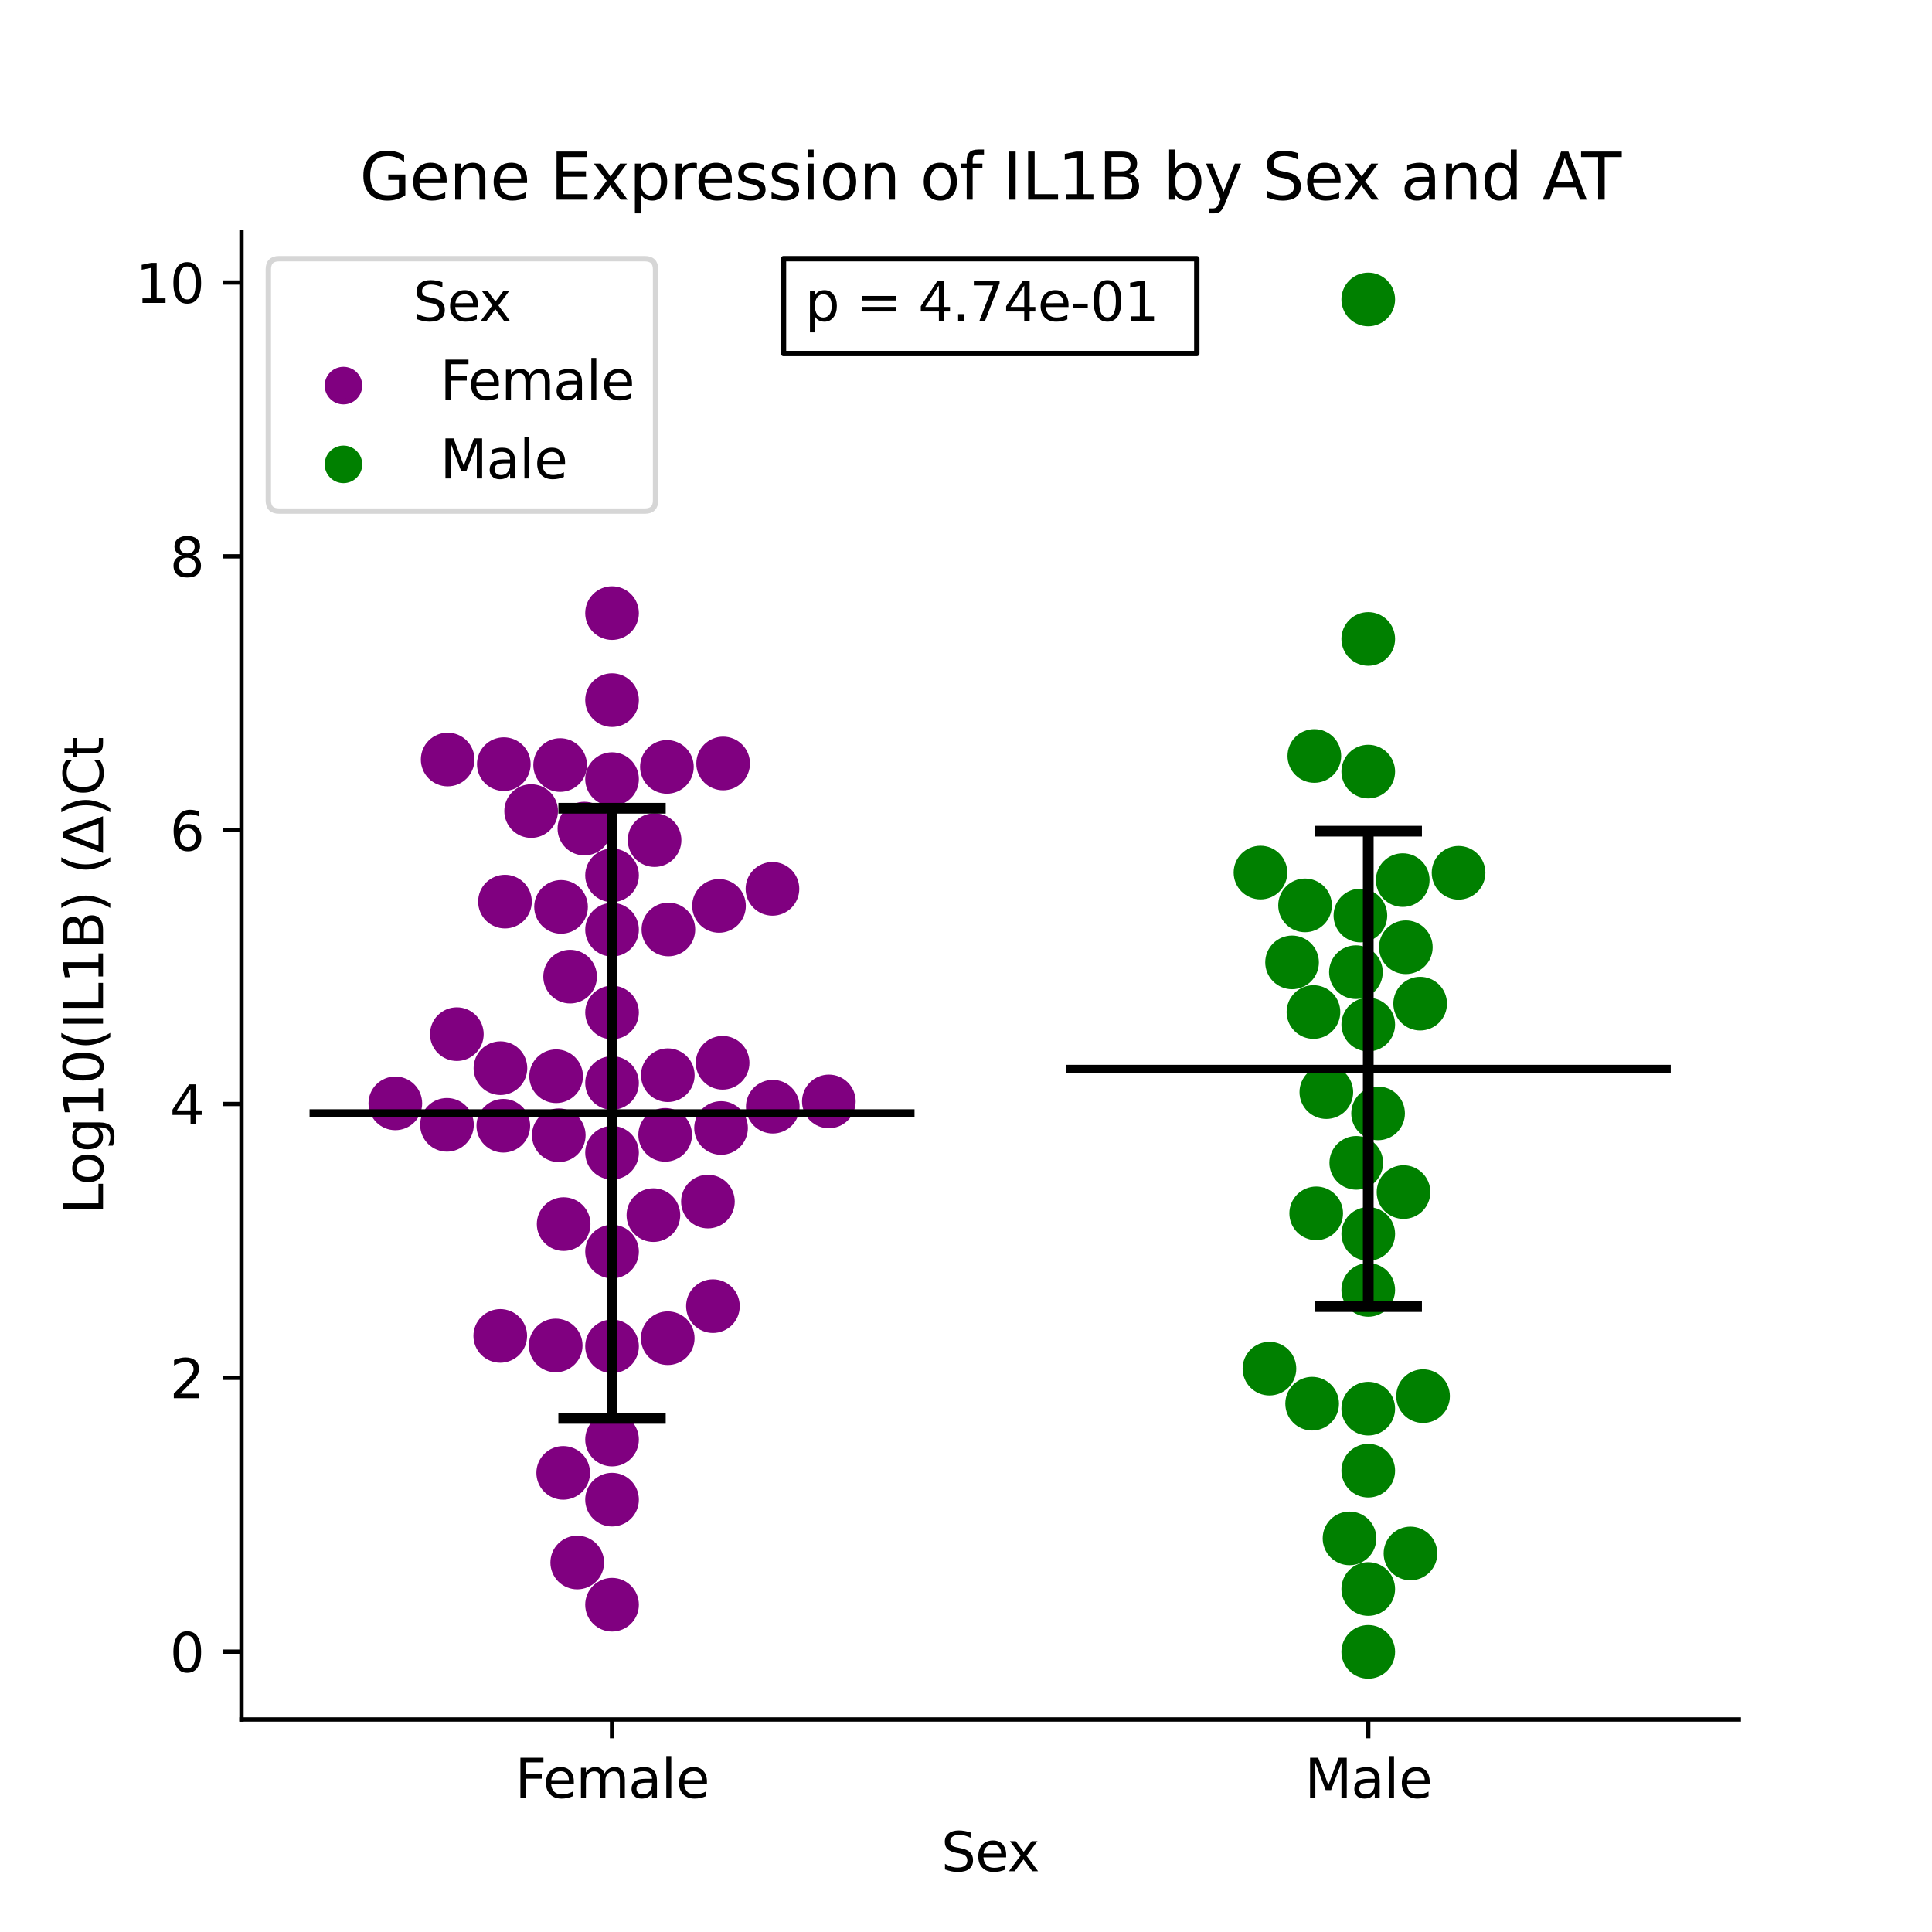 <?xml version="1.0" encoding="utf-8" standalone="no"?>
<!DOCTYPE svg PUBLIC "-//W3C//DTD SVG 1.1//EN"
  "http://www.w3.org/Graphics/SVG/1.1/DTD/svg11.dtd">
<svg xmlns:xlink="http://www.w3.org/1999/xlink" width="360pt" height="360pt" viewBox="0 0 360 360" xmlns="http://www.w3.org/2000/svg" version="1.1">
 <defs>
  <style type="text/css">*{stroke-linejoin: round; stroke-linecap: butt}</style>
 </defs>
 <g id="figure_1">
  <g id="patch_1">
   <path d="M 0 360 
L 360 360 
L 360 0 
L 0 0 
z
" style="fill: #ffffff"/>
  </g>
  <g id="axes_1">
   <g id="patch_2">
    <path d="M 45 320.4 
L 324 320.4 
L 324 43.2 
L 45 43.2 
z
" style="fill: #ffffff"/>
   </g>
   <g id="PathCollection_1">
    <defs>
     <path id="C0_0_907bce5248" d="M 0 5 
C 1.326 5 2.598 4.473 3.536 3.536 
C 4.473 2.598 5 1.326 5 -0 
C 5 -1.326 4.473 -2.598 3.536 -3.536 
C 2.598 -4.473 1.326 -5 0 -5 
C -1.326 -5 -2.598 -4.473 -3.536 -3.536 
C -4.473 -2.598 -5 -1.326 -5 0 
C -5 1.326 -4.473 2.598 -3.536 3.536 
C -2.598 4.473 -1.326 5 0 5 
z
"/>
    </defs>
    <g clip-path="url(#pa3129e4064)">
     <use xlink:href="#C0_0_907bce5248" x="124.435" y="200.347" style="fill: #800080"/>
    </g>
    <g clip-path="url(#pa3129e4064)">
     <use xlink:href="#C0_0_907bce5248" x="114.045" y="299.015" style="fill: #800080"/>
    </g>
    <g clip-path="url(#pa3129e4064)">
     <use xlink:href="#C0_0_907bce5248" x="103.547" y="250.71" style="fill: #800080"/>
    </g>
    <g clip-path="url(#pa3129e4064)">
     <use xlink:href="#C0_0_907bce5248" x="94.094" y="168.006" style="fill: #800080"/>
    </g>
    <g clip-path="url(#pa3129e4064)">
     <use xlink:href="#C0_0_907bce5248" x="114.045" y="268.242" style="fill: #800080"/>
    </g>
    <g clip-path="url(#pa3129e4064)">
     <use xlink:href="#C0_0_907bce5248" x="121.967" y="156.545" style="fill: #800080"/>
    </g>
    <g clip-path="url(#pa3129e4064)">
     <use xlink:href="#C0_0_907bce5248" x="98.971" y="151.13" style="fill: #800080"/>
    </g>
    <g clip-path="url(#pa3129e4064)">
     <use xlink:href="#C0_0_907bce5248" x="143.995" y="206.215" style="fill: #800080"/>
    </g>
    <g clip-path="url(#pa3129e4064)">
     <use xlink:href="#C0_0_907bce5248" x="114.045" y="201.796" style="fill: #800080"/>
    </g>
    <g clip-path="url(#pa3129e4064)">
     <use xlink:href="#C0_0_907bce5248" x="108.895" y="154.395" style="fill: #800080"/>
    </g>
    <g clip-path="url(#pa3129e4064)">
     <use xlink:href="#C0_0_907bce5248" x="114.045" y="145.178" style="fill: #800080"/>
    </g>
    <g clip-path="url(#pa3129e4064)">
     <use xlink:href="#C0_0_907bce5248" x="73.664" y="205.592" style="fill: #800080"/>
    </g>
    <g clip-path="url(#pa3129e4064)">
     <use xlink:href="#C0_0_907bce5248" x="93.248" y="199.037" style="fill: #800080"/>
    </g>
    <g clip-path="url(#pa3129e4064)">
     <use xlink:href="#C0_0_907bce5248" x="114.045" y="188.661" style="fill: #800080"/>
    </g>
    <g clip-path="url(#pa3129e4064)">
     <use xlink:href="#C0_0_907bce5248" x="154.445" y="205.235" style="fill: #800080"/>
    </g>
    <g clip-path="url(#pa3129e4064)">
     <use xlink:href="#C0_0_907bce5248" x="83.286" y="209.594" style="fill: #800080"/>
    </g>
    <g clip-path="url(#pa3129e4064)">
     <use xlink:href="#C0_0_907bce5248" x="93.785" y="209.768" style="fill: #800080"/>
    </g>
    <g clip-path="url(#pa3129e4064)">
     <use xlink:href="#C0_0_907bce5248" x="105.027" y="228.094" style="fill: #800080"/>
    </g>
    <g clip-path="url(#pa3129e4064)">
     <use xlink:href="#C0_0_907bce5248" x="93.215" y="248.927" style="fill: #800080"/>
    </g>
    <g clip-path="url(#pa3129e4064)">
     <use xlink:href="#C0_0_907bce5248" x="104.543" y="168.985" style="fill: #800080"/>
    </g>
    <g clip-path="url(#pa3129e4064)">
     <use xlink:href="#C0_0_907bce5248" x="104.118" y="211.542" style="fill: #800080"/>
    </g>
    <g clip-path="url(#pa3129e4064)">
     <use xlink:href="#C0_0_907bce5248" x="132.845" y="243.382" style="fill: #800080"/>
    </g>
    <g clip-path="url(#pa3129e4064)">
     <use xlink:href="#C0_0_907bce5248" x="143.935" y="165.627" style="fill: #800080"/>
    </g>
    <g clip-path="url(#pa3129e4064)">
     <use xlink:href="#C0_0_907bce5248" x="104.945" y="274.449" style="fill: #800080"/>
    </g>
    <g clip-path="url(#pa3129e4064)">
     <use xlink:href="#C0_0_907bce5248" x="114.045" y="173.24" style="fill: #800080"/>
    </g>
    <g clip-path="url(#pa3129e4064)">
     <use xlink:href="#C0_0_907bce5248" x="134.65" y="198.035" style="fill: #800080"/>
    </g>
    <g clip-path="url(#pa3129e4064)">
     <use xlink:href="#C0_0_907bce5248" x="103.628" y="200.541" style="fill: #800080"/>
    </g>
    <g clip-path="url(#pa3129e4064)">
     <use xlink:href="#C0_0_907bce5248" x="124.424" y="249.356" style="fill: #800080"/>
    </g>
    <g clip-path="url(#pa3129e4064)">
     <use xlink:href="#C0_0_907bce5248" x="107.56" y="291.151" style="fill: #800080"/>
    </g>
    <g clip-path="url(#pa3129e4064)">
     <use xlink:href="#C0_0_907bce5248" x="83.417" y="141.526" style="fill: #800080"/>
    </g>
    <g clip-path="url(#pa3129e4064)">
     <use xlink:href="#C0_0_907bce5248" x="114.045" y="279.438" style="fill: #800080"/>
    </g>
    <g clip-path="url(#pa3129e4064)">
     <use xlink:href="#C0_0_907bce5248" x="114.045" y="214.799" style="fill: #800080"/>
    </g>
    <g clip-path="url(#pa3129e4064)">
     <use xlink:href="#C0_0_907bce5248" x="114.045" y="233.215" style="fill: #800080"/>
    </g>
    <g clip-path="url(#pa3129e4064)">
     <use xlink:href="#C0_0_907bce5248" x="85.127" y="192.698" style="fill: #800080"/>
    </g>
    <g clip-path="url(#pa3129e4064)">
     <use xlink:href="#C0_0_907bce5248" x="124.269" y="142.9" style="fill: #800080"/>
    </g>
    <g clip-path="url(#pa3129e4064)">
     <use xlink:href="#C0_0_907bce5248" x="106.233" y="181.98" style="fill: #800080"/>
    </g>
    <g clip-path="url(#pa3129e4064)">
     <use xlink:href="#C0_0_907bce5248" x="104.376" y="142.557" style="fill: #800080"/>
    </g>
    <g clip-path="url(#pa3129e4064)">
     <use xlink:href="#C0_0_907bce5248" x="134.358" y="210.185" style="fill: #800080"/>
    </g>
    <g clip-path="url(#pa3129e4064)">
     <use xlink:href="#C0_0_907bce5248" x="134.748" y="142.264" style="fill: #800080"/>
    </g>
    <g clip-path="url(#pa3129e4064)">
     <use xlink:href="#C0_0_907bce5248" x="133.977" y="168.8" style="fill: #800080"/>
    </g>
    <g clip-path="url(#pa3129e4064)">
     <use xlink:href="#C0_0_907bce5248" x="114.045" y="163.109" style="fill: #800080"/>
    </g>
    <g clip-path="url(#pa3129e4064)">
     <use xlink:href="#C0_0_907bce5248" x="114.045" y="130.457" style="fill: #800080"/>
    </g>
    <g clip-path="url(#pa3129e4064)">
     <use xlink:href="#C0_0_907bce5248" x="121.751" y="226.422" style="fill: #800080"/>
    </g>
    <g clip-path="url(#pa3129e4064)">
     <use xlink:href="#C0_0_907bce5248" x="114.045" y="114.242" style="fill: #800080"/>
    </g>
    <g clip-path="url(#pa3129e4064)">
     <use xlink:href="#C0_0_907bce5248" x="123.945" y="211.465" style="fill: #800080"/>
    </g>
    <g clip-path="url(#pa3129e4064)">
     <use xlink:href="#C0_0_907bce5248" x="93.878" y="142.388" style="fill: #800080"/>
    </g>
    <g clip-path="url(#pa3129e4064)">
     <use xlink:href="#C0_0_907bce5248" x="131.911" y="223.896" style="fill: #800080"/>
    </g>
    <g clip-path="url(#pa3129e4064)">
     <use xlink:href="#C0_0_907bce5248" x="114.045" y="250.875" style="fill: #800080"/>
    </g>
    <g clip-path="url(#pa3129e4064)">
     <use xlink:href="#C0_0_907bce5248" x="124.545" y="173.194" style="fill: #800080"/>
    </g>
   </g>
   <g id="PathCollection_2">
    <defs>
     <path id="C1_0_fd7093b1b5" d="M 0 5 
C 1.326 5 2.598 4.473 3.536 3.536 
C 4.473 2.598 5 1.326 5 -0 
C 5 -1.326 4.473 -2.598 3.536 -3.536 
C 2.598 -4.473 1.326 -5 0 -5 
C -1.326 -5 -2.598 -4.473 -3.536 -3.536 
C -4.473 -2.598 -5 -1.326 -5 0 
C -5 1.326 -4.473 2.598 -3.536 3.536 
C -2.598 4.473 -1.326 5 0 5 
z
"/>
    </defs>
    <g clip-path="url(#pa3129e4064)">
     <use xlink:href="#C1_0_fd7093b1b5" x="251.465" y="286.655" style="fill: #008000"/>
    </g>
    <g clip-path="url(#pa3129e4064)">
     <use xlink:href="#C1_0_fd7093b1b5" x="234.871" y="162.592" style="fill: #008000"/>
    </g>
    <g clip-path="url(#pa3129e4064)">
     <use xlink:href="#C1_0_fd7093b1b5" x="256.787" y="207.461" style="fill: #008000"/>
    </g>
    <g clip-path="url(#pa3129e4064)">
     <use xlink:href="#C1_0_fd7093b1b5" x="247.145" y="203.501" style="fill: #008000"/>
    </g>
    <g clip-path="url(#pa3129e4064)">
     <use xlink:href="#C1_0_fd7093b1b5" x="236.543" y="255.028" style="fill: #008000"/>
    </g>
    <g clip-path="url(#pa3129e4064)">
     <use xlink:href="#C1_0_fd7093b1b5" x="271.782" y="162.634" style="fill: #008000"/>
    </g>
    <g clip-path="url(#pa3129e4064)">
     <use xlink:href="#C1_0_fd7093b1b5" x="254.955" y="262.48" style="fill: #008000"/>
    </g>
    <g clip-path="url(#pa3129e4064)">
     <use xlink:href="#C1_0_fd7093b1b5" x="252.658" y="181.149" style="fill: #008000"/>
    </g>
    <g clip-path="url(#pa3129e4064)">
     <use xlink:href="#C1_0_fd7093b1b5" x="240.757" y="179.327" style="fill: #008000"/>
    </g>
    <g clip-path="url(#pa3129e4064)">
     <use xlink:href="#C1_0_fd7093b1b5" x="244.5" y="261.553" style="fill: #008000"/>
    </g>
    <g clip-path="url(#pa3129e4064)">
     <use xlink:href="#C1_0_fd7093b1b5" x="254.955" y="229.926" style="fill: #008000"/>
    </g>
    <g clip-path="url(#pa3129e4064)">
     <use xlink:href="#C1_0_fd7093b1b5" x="265.166" y="260.152" style="fill: #008000"/>
    </g>
    <g clip-path="url(#pa3129e4064)">
     <use xlink:href="#C1_0_fd7093b1b5" x="244.743" y="188.578" style="fill: #008000"/>
    </g>
    <g clip-path="url(#pa3129e4064)">
     <use xlink:href="#C1_0_fd7093b1b5" x="254.955" y="296.087" style="fill: #008000"/>
    </g>
    <g clip-path="url(#pa3129e4064)">
     <use xlink:href="#C1_0_fd7093b1b5" x="254.955" y="307.8" style="fill: #008000"/>
    </g>
    <g clip-path="url(#pa3129e4064)">
     <use xlink:href="#C1_0_fd7093b1b5" x="243.179" y="168.706" style="fill: #008000"/>
    </g>
    <g clip-path="url(#pa3129e4064)">
     <use xlink:href="#C1_0_fd7093b1b5" x="254.955" y="274.038" style="fill: #008000"/>
    </g>
    <g clip-path="url(#pa3129e4064)">
     <use xlink:href="#C1_0_fd7093b1b5" x="261.53" y="222.129" style="fill: #008000"/>
    </g>
    <g clip-path="url(#pa3129e4064)">
     <use xlink:href="#C1_0_fd7093b1b5" x="262.823" y="289.465" style="fill: #008000"/>
    </g>
    <g clip-path="url(#pa3129e4064)">
     <use xlink:href="#C1_0_fd7093b1b5" x="254.955" y="143.774" style="fill: #008000"/>
    </g>
    <g clip-path="url(#pa3129e4064)">
     <use xlink:href="#C1_0_fd7093b1b5" x="254.955" y="55.8" style="fill: #008000"/>
    </g>
    <g clip-path="url(#pa3129e4064)">
     <use xlink:href="#C1_0_fd7093b1b5" x="254.955" y="240.358" style="fill: #008000"/>
    </g>
    <g clip-path="url(#pa3129e4064)">
     <use xlink:href="#C1_0_fd7093b1b5" x="254.955" y="190.907" style="fill: #008000"/>
    </g>
    <g clip-path="url(#pa3129e4064)">
     <use xlink:href="#C1_0_fd7093b1b5" x="245.257" y="226.091" style="fill: #008000"/>
    </g>
    <g clip-path="url(#pa3129e4064)">
     <use xlink:href="#C1_0_fd7093b1b5" x="261.958" y="176.507" style="fill: #008000"/>
    </g>
    <g clip-path="url(#pa3129e4064)">
     <use xlink:href="#C1_0_fd7093b1b5" x="244.909" y="140.865" style="fill: #008000"/>
    </g>
    <g clip-path="url(#pa3129e4064)">
     <use xlink:href="#C1_0_fd7093b1b5" x="253.491" y="170.594" style="fill: #008000"/>
    </g>
    <g clip-path="url(#pa3129e4064)">
     <use xlink:href="#C1_0_fd7093b1b5" x="261.38" y="163.995" style="fill: #008000"/>
    </g>
    <g clip-path="url(#pa3129e4064)">
     <use xlink:href="#C1_0_fd7093b1b5" x="252.724" y="216.682" style="fill: #008000"/>
    </g>
    <g clip-path="url(#pa3129e4064)">
     <use xlink:href="#C1_0_fd7093b1b5" x="254.955" y="119.058" style="fill: #008000"/>
    </g>
    <g clip-path="url(#pa3129e4064)">
     <use xlink:href="#C1_0_fd7093b1b5" x="264.627" y="187.016" style="fill: #008000"/>
    </g>
   </g>
   <g id="PathCollection_3"/>
   <g id="PathCollection_4"/>
   <g id="matplotlib.axis_1">
    <g id="xtick_1">
     <g id="line2d_1">
      <defs>
       <path id="ma0716ec7ec" d="M 0 0 
L 0 3.5 
" style="stroke: #000000; stroke-width: 0.8"/>
      </defs>
      <g>
       <use xlink:href="#ma0716ec7ec" x="114.045" y="320.4" style="stroke: #000000; stroke-width: 0.8"/>
      </g>
     </g>
     <g id="text_1">
      <!-- Female -->
      <g transform="translate(95.968 334.998) scale(0.1 -0.1)">
       <defs>
        <path id="DejaVuSans-46" d="M 628 4666 
L 3309 4666 
L 3309 4134 
L 1259 4134 
L 1259 2759 
L 3109 2759 
L 3109 2228 
L 1259 2228 
L 1259 0 
L 628 0 
L 628 4666 
z
" transform="scale(0.016)"/>
        <path id="DejaVuSans-65" d="M 3597 1894 
L 3597 1613 
L 953 1613 
Q 991 1019 1311 708 
Q 1631 397 2203 397 
Q 2534 397 2845 478 
Q 3156 559 3463 722 
L 3463 178 
Q 3153 47 2828 -22 
Q 2503 -91 2169 -91 
Q 1331 -91 842 396 
Q 353 884 353 1716 
Q 353 2575 817 3079 
Q 1281 3584 2069 3584 
Q 2775 3584 3186 3129 
Q 3597 2675 3597 1894 
z
M 3022 2063 
Q 3016 2534 2758 2815 
Q 2500 3097 2075 3097 
Q 1594 3097 1305 2825 
Q 1016 2553 972 2059 
L 3022 2063 
z
" transform="scale(0.016)"/>
        <path id="DejaVuSans-6d" d="M 3328 2828 
Q 3544 3216 3844 3400 
Q 4144 3584 4550 3584 
Q 5097 3584 5394 3201 
Q 5691 2819 5691 2113 
L 5691 0 
L 5113 0 
L 5113 2094 
Q 5113 2597 4934 2840 
Q 4756 3084 4391 3084 
Q 3944 3084 3684 2787 
Q 3425 2491 3425 1978 
L 3425 0 
L 2847 0 
L 2847 2094 
Q 2847 2600 2669 2842 
Q 2491 3084 2119 3084 
Q 1678 3084 1418 2786 
Q 1159 2488 1159 1978 
L 1159 0 
L 581 0 
L 581 3500 
L 1159 3500 
L 1159 2956 
Q 1356 3278 1631 3431 
Q 1906 3584 2284 3584 
Q 2666 3584 2933 3390 
Q 3200 3197 3328 2828 
z
" transform="scale(0.016)"/>
        <path id="DejaVuSans-61" d="M 2194 1759 
Q 1497 1759 1228 1600 
Q 959 1441 959 1056 
Q 959 750 1161 570 
Q 1363 391 1709 391 
Q 2188 391 2477 730 
Q 2766 1069 2766 1631 
L 2766 1759 
L 2194 1759 
z
M 3341 1997 
L 3341 0 
L 2766 0 
L 2766 531 
Q 2569 213 2275 61 
Q 1981 -91 1556 -91 
Q 1019 -91 701 211 
Q 384 513 384 1019 
Q 384 1609 779 1909 
Q 1175 2209 1959 2209 
L 2766 2209 
L 2766 2266 
Q 2766 2663 2505 2880 
Q 2244 3097 1772 3097 
Q 1472 3097 1187 3025 
Q 903 2953 641 2809 
L 641 3341 
Q 956 3463 1253 3523 
Q 1550 3584 1831 3584 
Q 2591 3584 2966 3190 
Q 3341 2797 3341 1997 
z
" transform="scale(0.016)"/>
        <path id="DejaVuSans-6c" d="M 603 4863 
L 1178 4863 
L 1178 0 
L 603 0 
L 603 4863 
z
" transform="scale(0.016)"/>
       </defs>
       <use xlink:href="#DejaVuSans-46"/>
       <use xlink:href="#DejaVuSans-65" x="52.02"/>
       <use xlink:href="#DejaVuSans-6d" x="113.543"/>
       <use xlink:href="#DejaVuSans-61" x="210.955"/>
       <use xlink:href="#DejaVuSans-6c" x="272.234"/>
       <use xlink:href="#DejaVuSans-65" x="300.018"/>
      </g>
     </g>
    </g>
    <g id="xtick_2">
     <g id="line2d_2">
      <g>
       <use xlink:href="#ma0716ec7ec" x="254.955" y="320.4" style="stroke: #000000; stroke-width: 0.8"/>
      </g>
     </g>
     <g id="text_2">
      <!-- Male -->
      <g transform="translate(243.111 334.998) scale(0.1 -0.1)">
       <defs>
        <path id="DejaVuSans-4d" d="M 628 4666 
L 1569 4666 
L 2759 1491 
L 3956 4666 
L 4897 4666 
L 4897 0 
L 4281 0 
L 4281 4097 
L 3078 897 
L 2444 897 
L 1241 4097 
L 1241 0 
L 628 0 
L 628 4666 
z
" transform="scale(0.016)"/>
       </defs>
       <use xlink:href="#DejaVuSans-4d"/>
       <use xlink:href="#DejaVuSans-61" x="86.279"/>
       <use xlink:href="#DejaVuSans-6c" x="147.559"/>
       <use xlink:href="#DejaVuSans-65" x="175.342"/>
      </g>
     </g>
    </g>
    <g id="text_3">
     <!-- Sex -->
     <g transform="translate(175.377 348.677) scale(0.1 -0.1)">
      <defs>
       <path id="DejaVuSans-53" d="M 3425 4513 
L 3425 3897 
Q 3066 4069 2747 4153 
Q 2428 4238 2131 4238 
Q 1616 4238 1336 4038 
Q 1056 3838 1056 3469 
Q 1056 3159 1242 3001 
Q 1428 2844 1947 2747 
L 2328 2669 
Q 3034 2534 3370 2195 
Q 3706 1856 3706 1288 
Q 3706 609 3251 259 
Q 2797 -91 1919 -91 
Q 1588 -91 1214 -16 
Q 841 59 441 206 
L 441 856 
Q 825 641 1194 531 
Q 1563 422 1919 422 
Q 2459 422 2753 634 
Q 3047 847 3047 1241 
Q 3047 1584 2836 1778 
Q 2625 1972 2144 2069 
L 1759 2144 
Q 1053 2284 737 2584 
Q 422 2884 422 3419 
Q 422 4038 858 4394 
Q 1294 4750 2059 4750 
Q 2388 4750 2728 4690 
Q 3069 4631 3425 4513 
z
" transform="scale(0.016)"/>
       <path id="DejaVuSans-78" d="M 3513 3500 
L 2247 1797 
L 3578 0 
L 2900 0 
L 1881 1375 
L 863 0 
L 184 0 
L 1544 1831 
L 300 3500 
L 978 3500 
L 1906 2253 
L 2834 3500 
L 3513 3500 
z
" transform="scale(0.016)"/>
      </defs>
      <use xlink:href="#DejaVuSans-53"/>
      <use xlink:href="#DejaVuSans-65" x="63.477"/>
      <use xlink:href="#DejaVuSans-78" x="123.25"/>
     </g>
    </g>
   </g>
   <g id="matplotlib.axis_2">
    <g id="ytick_1">
     <g id="line2d_3">
      <defs>
       <path id="mda2d0ad279" d="M 0 0 
L -3.5 0 
" style="stroke: #000000; stroke-width: 0.8"/>
      </defs>
      <g>
       <use xlink:href="#mda2d0ad279" x="45" y="307.76" style="stroke: #000000; stroke-width: 0.8"/>
      </g>
     </g>
     <g id="text_4">
      <!-- 0 -->
      <g transform="translate(31.637 311.559) scale(0.1 -0.1)">
       <defs>
        <path id="DejaVuSans-30" d="M 2034 4250 
Q 1547 4250 1301 3770 
Q 1056 3291 1056 2328 
Q 1056 1369 1301 889 
Q 1547 409 2034 409 
Q 2525 409 2770 889 
Q 3016 1369 3016 2328 
Q 3016 3291 2770 3770 
Q 2525 4250 2034 4250 
z
M 2034 4750 
Q 2819 4750 3233 4129 
Q 3647 3509 3647 2328 
Q 3647 1150 3233 529 
Q 2819 -91 2034 -91 
Q 1250 -91 836 529 
Q 422 1150 422 2328 
Q 422 3509 836 4129 
Q 1250 4750 2034 4750 
z
" transform="scale(0.016)"/>
       </defs>
       <use xlink:href="#DejaVuSans-30"/>
      </g>
     </g>
    </g>
    <g id="ytick_2">
     <g id="line2d_4">
      <g>
       <use xlink:href="#mda2d0ad279" x="45" y="256.737" style="stroke: #000000; stroke-width: 0.8"/>
      </g>
     </g>
     <g id="text_5">
      <!-- 2 -->
      <g transform="translate(31.637 260.536) scale(0.1 -0.1)">
       <defs>
        <path id="DejaVuSans-32" d="M 1228 531 
L 3431 531 
L 3431 0 
L 469 0 
L 469 531 
Q 828 903 1448 1529 
Q 2069 2156 2228 2338 
Q 2531 2678 2651 2914 
Q 2772 3150 2772 3378 
Q 2772 3750 2511 3984 
Q 2250 4219 1831 4219 
Q 1534 4219 1204 4116 
Q 875 4013 500 3803 
L 500 4441 
Q 881 4594 1212 4672 
Q 1544 4750 1819 4750 
Q 2544 4750 2975 4387 
Q 3406 4025 3406 3419 
Q 3406 3131 3298 2873 
Q 3191 2616 2906 2266 
Q 2828 2175 2409 1742 
Q 1991 1309 1228 531 
z
" transform="scale(0.016)"/>
       </defs>
       <use xlink:href="#DejaVuSans-32"/>
      </g>
     </g>
    </g>
    <g id="ytick_3">
     <g id="line2d_5">
      <g>
       <use xlink:href="#mda2d0ad279" x="45" y="205.714" style="stroke: #000000; stroke-width: 0.8"/>
      </g>
     </g>
     <g id="text_6">
      <!-- 4 -->
      <g transform="translate(31.637 209.513) scale(0.1 -0.1)">
       <defs>
        <path id="DejaVuSans-34" d="M 2419 4116 
L 825 1625 
L 2419 1625 
L 2419 4116 
z
M 2253 4666 
L 3047 4666 
L 3047 1625 
L 3713 1625 
L 3713 1100 
L 3047 1100 
L 3047 0 
L 2419 0 
L 2419 1100 
L 313 1100 
L 313 1709 
L 2253 4666 
z
" transform="scale(0.016)"/>
       </defs>
       <use xlink:href="#DejaVuSans-34"/>
      </g>
     </g>
    </g>
    <g id="ytick_4">
     <g id="line2d_6">
      <g>
       <use xlink:href="#mda2d0ad279" x="45" y="154.691" style="stroke: #000000; stroke-width: 0.8"/>
      </g>
     </g>
     <g id="text_7">
      <!-- 6 -->
      <g transform="translate(31.637 158.49) scale(0.1 -0.1)">
       <defs>
        <path id="DejaVuSans-36" d="M 2113 2584 
Q 1688 2584 1439 2293 
Q 1191 2003 1191 1497 
Q 1191 994 1439 701 
Q 1688 409 2113 409 
Q 2538 409 2786 701 
Q 3034 994 3034 1497 
Q 3034 2003 2786 2293 
Q 2538 2584 2113 2584 
z
M 3366 4563 
L 3366 3988 
Q 3128 4100 2886 4159 
Q 2644 4219 2406 4219 
Q 1781 4219 1451 3797 
Q 1122 3375 1075 2522 
Q 1259 2794 1537 2939 
Q 1816 3084 2150 3084 
Q 2853 3084 3261 2657 
Q 3669 2231 3669 1497 
Q 3669 778 3244 343 
Q 2819 -91 2113 -91 
Q 1303 -91 875 529 
Q 447 1150 447 2328 
Q 447 3434 972 4092 
Q 1497 4750 2381 4750 
Q 2619 4750 2861 4703 
Q 3103 4656 3366 4563 
z
" transform="scale(0.016)"/>
       </defs>
       <use xlink:href="#DejaVuSans-36"/>
      </g>
     </g>
    </g>
    <g id="ytick_5">
     <g id="line2d_7">
      <g>
       <use xlink:href="#mda2d0ad279" x="45" y="103.668" style="stroke: #000000; stroke-width: 0.8"/>
      </g>
     </g>
     <g id="text_8">
      <!-- 8 -->
      <g transform="translate(31.637 107.467) scale(0.1 -0.1)">
       <defs>
        <path id="DejaVuSans-38" d="M 2034 2216 
Q 1584 2216 1326 1975 
Q 1069 1734 1069 1313 
Q 1069 891 1326 650 
Q 1584 409 2034 409 
Q 2484 409 2743 651 
Q 3003 894 3003 1313 
Q 3003 1734 2745 1975 
Q 2488 2216 2034 2216 
z
M 1403 2484 
Q 997 2584 770 2862 
Q 544 3141 544 3541 
Q 544 4100 942 4425 
Q 1341 4750 2034 4750 
Q 2731 4750 3128 4425 
Q 3525 4100 3525 3541 
Q 3525 3141 3298 2862 
Q 3072 2584 2669 2484 
Q 3125 2378 3379 2068 
Q 3634 1759 3634 1313 
Q 3634 634 3220 271 
Q 2806 -91 2034 -91 
Q 1263 -91 848 271 
Q 434 634 434 1313 
Q 434 1759 690 2068 
Q 947 2378 1403 2484 
z
M 1172 3481 
Q 1172 3119 1398 2916 
Q 1625 2713 2034 2713 
Q 2441 2713 2670 2916 
Q 2900 3119 2900 3481 
Q 2900 3844 2670 4047 
Q 2441 4250 2034 4250 
Q 1625 4250 1398 4047 
Q 1172 3844 1172 3481 
z
" transform="scale(0.016)"/>
       </defs>
       <use xlink:href="#DejaVuSans-38"/>
      </g>
     </g>
    </g>
    <g id="ytick_6">
     <g id="line2d_8">
      <g>
       <use xlink:href="#mda2d0ad279" x="45" y="52.644" style="stroke: #000000; stroke-width: 0.8"/>
      </g>
     </g>
     <g id="text_9">
      <!-- 10 -->
      <g transform="translate(25.275 56.444) scale(0.1 -0.1)">
       <defs>
        <path id="DejaVuSans-31" d="M 794 531 
L 1825 531 
L 1825 4091 
L 703 3866 
L 703 4441 
L 1819 4666 
L 2450 4666 
L 2450 531 
L 3481 531 
L 3481 0 
L 794 0 
L 794 531 
z
" transform="scale(0.016)"/>
       </defs>
       <use xlink:href="#DejaVuSans-31"/>
       <use xlink:href="#DejaVuSans-30" x="63.623"/>
      </g>
     </g>
    </g>
    <g id="text_10">
     <!-- Log10(IL1B) (Δ)Ct -->
     <g transform="translate(19.195 226.231) rotate(-90) scale(0.1 -0.1)">
      <defs>
       <path id="DejaVuSans-4c" d="M 628 4666 
L 1259 4666 
L 1259 531 
L 3531 531 
L 3531 0 
L 628 0 
L 628 4666 
z
" transform="scale(0.016)"/>
       <path id="DejaVuSans-6f" d="M 1959 3097 
Q 1497 3097 1228 2736 
Q 959 2375 959 1747 
Q 959 1119 1226 758 
Q 1494 397 1959 397 
Q 2419 397 2687 759 
Q 2956 1122 2956 1747 
Q 2956 2369 2687 2733 
Q 2419 3097 1959 3097 
z
M 1959 3584 
Q 2709 3584 3137 3096 
Q 3566 2609 3566 1747 
Q 3566 888 3137 398 
Q 2709 -91 1959 -91 
Q 1206 -91 779 398 
Q 353 888 353 1747 
Q 353 2609 779 3096 
Q 1206 3584 1959 3584 
z
" transform="scale(0.016)"/>
       <path id="DejaVuSans-67" d="M 2906 1791 
Q 2906 2416 2648 2759 
Q 2391 3103 1925 3103 
Q 1463 3103 1205 2759 
Q 947 2416 947 1791 
Q 947 1169 1205 825 
Q 1463 481 1925 481 
Q 2391 481 2648 825 
Q 2906 1169 2906 1791 
z
M 3481 434 
Q 3481 -459 3084 -895 
Q 2688 -1331 1869 -1331 
Q 1566 -1331 1297 -1286 
Q 1028 -1241 775 -1147 
L 775 -588 
Q 1028 -725 1275 -790 
Q 1522 -856 1778 -856 
Q 2344 -856 2625 -561 
Q 2906 -266 2906 331 
L 2906 616 
Q 2728 306 2450 153 
Q 2172 0 1784 0 
Q 1141 0 747 490 
Q 353 981 353 1791 
Q 353 2603 747 3093 
Q 1141 3584 1784 3584 
Q 2172 3584 2450 3431 
Q 2728 3278 2906 2969 
L 2906 3500 
L 3481 3500 
L 3481 434 
z
" transform="scale(0.016)"/>
       <path id="DejaVuSans-28" d="M 1984 4856 
Q 1566 4138 1362 3434 
Q 1159 2731 1159 2009 
Q 1159 1288 1364 580 
Q 1569 -128 1984 -844 
L 1484 -844 
Q 1016 -109 783 600 
Q 550 1309 550 2009 
Q 550 2706 781 3412 
Q 1013 4119 1484 4856 
L 1984 4856 
z
" transform="scale(0.016)"/>
       <path id="DejaVuSans-49" d="M 628 4666 
L 1259 4666 
L 1259 0 
L 628 0 
L 628 4666 
z
" transform="scale(0.016)"/>
       <path id="DejaVuSans-42" d="M 1259 2228 
L 1259 519 
L 2272 519 
Q 2781 519 3026 730 
Q 3272 941 3272 1375 
Q 3272 1813 3026 2020 
Q 2781 2228 2272 2228 
L 1259 2228 
z
M 1259 4147 
L 1259 2741 
L 2194 2741 
Q 2656 2741 2882 2914 
Q 3109 3088 3109 3444 
Q 3109 3797 2882 3972 
Q 2656 4147 2194 4147 
L 1259 4147 
z
M 628 4666 
L 2241 4666 
Q 2963 4666 3353 4366 
Q 3744 4066 3744 3513 
Q 3744 3084 3544 2831 
Q 3344 2578 2956 2516 
Q 3422 2416 3680 2098 
Q 3938 1781 3938 1306 
Q 3938 681 3513 340 
Q 3088 0 2303 0 
L 628 0 
L 628 4666 
z
" transform="scale(0.016)"/>
       <path id="DejaVuSans-29" d="M 513 4856 
L 1013 4856 
Q 1481 4119 1714 3412 
Q 1947 2706 1947 2009 
Q 1947 1309 1714 600 
Q 1481 -109 1013 -844 
L 513 -844 
Q 928 -128 1133 580 
Q 1338 1288 1338 2009 
Q 1338 2731 1133 3434 
Q 928 4138 513 4856 
z
" transform="scale(0.016)"/>
       <path id="DejaVuSans-20" transform="scale(0.016)"/>
       <path id="DejaVuSans-394" d="M 2188 4044 
L 906 525 
L 3472 525 
L 2188 4044 
z
M 50 0 
L 1831 4666 
L 2547 4666 
L 4325 0 
L 50 0 
z
" transform="scale(0.016)"/>
       <path id="DejaVuSans-43" d="M 4122 4306 
L 4122 3641 
Q 3803 3938 3442 4084 
Q 3081 4231 2675 4231 
Q 1875 4231 1450 3742 
Q 1025 3253 1025 2328 
Q 1025 1406 1450 917 
Q 1875 428 2675 428 
Q 3081 428 3442 575 
Q 3803 722 4122 1019 
L 4122 359 
Q 3791 134 3420 21 
Q 3050 -91 2638 -91 
Q 1578 -91 968 557 
Q 359 1206 359 2328 
Q 359 3453 968 4101 
Q 1578 4750 2638 4750 
Q 3056 4750 3426 4639 
Q 3797 4528 4122 4306 
z
" transform="scale(0.016)"/>
       <path id="DejaVuSans-74" d="M 1172 4494 
L 1172 3500 
L 2356 3500 
L 2356 3053 
L 1172 3053 
L 1172 1153 
Q 1172 725 1289 603 
Q 1406 481 1766 481 
L 2356 481 
L 2356 0 
L 1766 0 
Q 1100 0 847 248 
Q 594 497 594 1153 
L 594 3053 
L 172 3053 
L 172 3500 
L 594 3500 
L 594 4494 
L 1172 4494 
z
" transform="scale(0.016)"/>
      </defs>
      <use xlink:href="#DejaVuSans-4c"/>
      <use xlink:href="#DejaVuSans-6f" x="53.963"/>
      <use xlink:href="#DejaVuSans-67" x="115.145"/>
      <use xlink:href="#DejaVuSans-31" x="178.621"/>
      <use xlink:href="#DejaVuSans-30" x="242.244"/>
      <use xlink:href="#DejaVuSans-28" x="305.867"/>
      <use xlink:href="#DejaVuSans-49" x="344.881"/>
      <use xlink:href="#DejaVuSans-4c" x="374.373"/>
      <use xlink:href="#DejaVuSans-31" x="430.086"/>
      <use xlink:href="#DejaVuSans-42" x="493.709"/>
      <use xlink:href="#DejaVuSans-29" x="562.312"/>
      <use xlink:href="#DejaVuSans-20" x="601.326"/>
      <use xlink:href="#DejaVuSans-28" x="633.113"/>
      <use xlink:href="#DejaVuSans-394" x="672.127"/>
      <use xlink:href="#DejaVuSans-29" x="740.535"/>
      <use xlink:href="#DejaVuSans-43" x="779.549"/>
      <use xlink:href="#DejaVuSans-74" x="849.373"/>
     </g>
    </g>
   </g>
   <g id="LineCollection_1">
    <path d="M 114.045 264.291 
L 114.045 150.606 
" clip-path="url(#pa3129e4064)" style="fill: none; stroke: #000000; stroke-width: 2"/>
   </g>
   <g id="line2d_9">
    <defs>
     <path id="m14538de247" d="M 10 0 
L -10 -0 
" style="stroke: #000000; stroke-width: 2"/>
    </defs>
    <g clip-path="url(#pa3129e4064)">
     <use xlink:href="#m14538de247" x="114.045" y="264.291" style="stroke: #000000; stroke-width: 2"/>
    </g>
   </g>
   <g id="line2d_10">
    <g clip-path="url(#pa3129e4064)">
     <use xlink:href="#m14538de247" x="114.045" y="150.606" style="stroke: #000000; stroke-width: 2"/>
    </g>
   </g>
   <g id="LineCollection_2">
    <path d="M 254.955 243.46 
L 254.955 154.875 
" clip-path="url(#pa3129e4064)" style="fill: none; stroke: #000000; stroke-width: 2"/>
   </g>
   <g id="line2d_11">
    <g clip-path="url(#pa3129e4064)">
     <use xlink:href="#m14538de247" x="254.955" y="243.46" style="stroke: #000000; stroke-width: 2"/>
    </g>
   </g>
   <g id="line2d_12">
    <g clip-path="url(#pa3129e4064)">
     <use xlink:href="#m14538de247" x="254.955" y="154.875" style="stroke: #000000; stroke-width: 2"/>
    </g>
   </g>
   <g id="LineCollection_3">
    <path d="M 57.682 207.449 
L 170.409 207.449 
" clip-path="url(#pa3129e4064)" style="fill: none; stroke: #000000; stroke-width: 1.5"/>
   </g>
   <g id="LineCollection_4">
    <path d="M 198.591 199.167 
L 311.318 199.167 
" clip-path="url(#pa3129e4064)" style="fill: none; stroke: #000000; stroke-width: 1.5"/>
   </g>
   <g id="patch_3">
    <path d="M 45 320.4 
L 45 43.2 
" style="fill: none; stroke: #000000; stroke-width: 0.8; stroke-linejoin: miter; stroke-linecap: square"/>
   </g>
   <g id="patch_4">
    <path d="M 45 320.4 
L 324 320.4 
" style="fill: none; stroke: #000000; stroke-width: 0.8; stroke-linejoin: miter; stroke-linecap: square"/>
   </g>
   <g id="text_11">
    <!-- Gene Expression of IL1B by Sex and AT -->
    <g transform="translate(67.019 37.2) scale(0.12 -0.12)">
     <defs>
      <path id="DejaVuSans-47" d="M 3809 666 
L 3809 1919 
L 2778 1919 
L 2778 2438 
L 4434 2438 
L 4434 434 
Q 4069 175 3628 42 
Q 3188 -91 2688 -91 
Q 1594 -91 976 548 
Q 359 1188 359 2328 
Q 359 3472 976 4111 
Q 1594 4750 2688 4750 
Q 3144 4750 3555 4637 
Q 3966 4525 4313 4306 
L 4313 3634 
Q 3963 3931 3569 4081 
Q 3175 4231 2741 4231 
Q 1884 4231 1454 3753 
Q 1025 3275 1025 2328 
Q 1025 1384 1454 906 
Q 1884 428 2741 428 
Q 3075 428 3337 486 
Q 3600 544 3809 666 
z
" transform="scale(0.016)"/>
      <path id="DejaVuSans-6e" d="M 3513 2113 
L 3513 0 
L 2938 0 
L 2938 2094 
Q 2938 2591 2744 2837 
Q 2550 3084 2163 3084 
Q 1697 3084 1428 2787 
Q 1159 2491 1159 1978 
L 1159 0 
L 581 0 
L 581 3500 
L 1159 3500 
L 1159 2956 
Q 1366 3272 1645 3428 
Q 1925 3584 2291 3584 
Q 2894 3584 3203 3211 
Q 3513 2838 3513 2113 
z
" transform="scale(0.016)"/>
      <path id="DejaVuSans-45" d="M 628 4666 
L 3578 4666 
L 3578 4134 
L 1259 4134 
L 1259 2753 
L 3481 2753 
L 3481 2222 
L 1259 2222 
L 1259 531 
L 3634 531 
L 3634 0 
L 628 0 
L 628 4666 
z
" transform="scale(0.016)"/>
      <path id="DejaVuSans-70" d="M 1159 525 
L 1159 -1331 
L 581 -1331 
L 581 3500 
L 1159 3500 
L 1159 2969 
Q 1341 3281 1617 3432 
Q 1894 3584 2278 3584 
Q 2916 3584 3314 3078 
Q 3713 2572 3713 1747 
Q 3713 922 3314 415 
Q 2916 -91 2278 -91 
Q 1894 -91 1617 61 
Q 1341 213 1159 525 
z
M 3116 1747 
Q 3116 2381 2855 2742 
Q 2594 3103 2138 3103 
Q 1681 3103 1420 2742 
Q 1159 2381 1159 1747 
Q 1159 1113 1420 752 
Q 1681 391 2138 391 
Q 2594 391 2855 752 
Q 3116 1113 3116 1747 
z
" transform="scale(0.016)"/>
      <path id="DejaVuSans-72" d="M 2631 2963 
Q 2534 3019 2420 3045 
Q 2306 3072 2169 3072 
Q 1681 3072 1420 2755 
Q 1159 2438 1159 1844 
L 1159 0 
L 581 0 
L 581 3500 
L 1159 3500 
L 1159 2956 
Q 1341 3275 1631 3429 
Q 1922 3584 2338 3584 
Q 2397 3584 2469 3576 
Q 2541 3569 2628 3553 
L 2631 2963 
z
" transform="scale(0.016)"/>
      <path id="DejaVuSans-73" d="M 2834 3397 
L 2834 2853 
Q 2591 2978 2328 3040 
Q 2066 3103 1784 3103 
Q 1356 3103 1142 2972 
Q 928 2841 928 2578 
Q 928 2378 1081 2264 
Q 1234 2150 1697 2047 
L 1894 2003 
Q 2506 1872 2764 1633 
Q 3022 1394 3022 966 
Q 3022 478 2636 193 
Q 2250 -91 1575 -91 
Q 1294 -91 989 -36 
Q 684 19 347 128 
L 347 722 
Q 666 556 975 473 
Q 1284 391 1588 391 
Q 1994 391 2212 530 
Q 2431 669 2431 922 
Q 2431 1156 2273 1281 
Q 2116 1406 1581 1522 
L 1381 1569 
Q 847 1681 609 1914 
Q 372 2147 372 2553 
Q 372 3047 722 3315 
Q 1072 3584 1716 3584 
Q 2034 3584 2315 3537 
Q 2597 3491 2834 3397 
z
" transform="scale(0.016)"/>
      <path id="DejaVuSans-69" d="M 603 3500 
L 1178 3500 
L 1178 0 
L 603 0 
L 603 3500 
z
M 603 4863 
L 1178 4863 
L 1178 4134 
L 603 4134 
L 603 4863 
z
" transform="scale(0.016)"/>
      <path id="DejaVuSans-66" d="M 2375 4863 
L 2375 4384 
L 1825 4384 
Q 1516 4384 1395 4259 
Q 1275 4134 1275 3809 
L 1275 3500 
L 2222 3500 
L 2222 3053 
L 1275 3053 
L 1275 0 
L 697 0 
L 697 3053 
L 147 3053 
L 147 3500 
L 697 3500 
L 697 3744 
Q 697 4328 969 4595 
Q 1241 4863 1831 4863 
L 2375 4863 
z
" transform="scale(0.016)"/>
      <path id="DejaVuSans-62" d="M 3116 1747 
Q 3116 2381 2855 2742 
Q 2594 3103 2138 3103 
Q 1681 3103 1420 2742 
Q 1159 2381 1159 1747 
Q 1159 1113 1420 752 
Q 1681 391 2138 391 
Q 2594 391 2855 752 
Q 3116 1113 3116 1747 
z
M 1159 2969 
Q 1341 3281 1617 3432 
Q 1894 3584 2278 3584 
Q 2916 3584 3314 3078 
Q 3713 2572 3713 1747 
Q 3713 922 3314 415 
Q 2916 -91 2278 -91 
Q 1894 -91 1617 61 
Q 1341 213 1159 525 
L 1159 0 
L 581 0 
L 581 4863 
L 1159 4863 
L 1159 2969 
z
" transform="scale(0.016)"/>
      <path id="DejaVuSans-79" d="M 2059 -325 
Q 1816 -950 1584 -1140 
Q 1353 -1331 966 -1331 
L 506 -1331 
L 506 -850 
L 844 -850 
Q 1081 -850 1212 -737 
Q 1344 -625 1503 -206 
L 1606 56 
L 191 3500 
L 800 3500 
L 1894 763 
L 2988 3500 
L 3597 3500 
L 2059 -325 
z
" transform="scale(0.016)"/>
      <path id="DejaVuSans-64" d="M 2906 2969 
L 2906 4863 
L 3481 4863 
L 3481 0 
L 2906 0 
L 2906 525 
Q 2725 213 2448 61 
Q 2172 -91 1784 -91 
Q 1150 -91 751 415 
Q 353 922 353 1747 
Q 353 2572 751 3078 
Q 1150 3584 1784 3584 
Q 2172 3584 2448 3432 
Q 2725 3281 2906 2969 
z
M 947 1747 
Q 947 1113 1208 752 
Q 1469 391 1925 391 
Q 2381 391 2643 752 
Q 2906 1113 2906 1747 
Q 2906 2381 2643 2742 
Q 2381 3103 1925 3103 
Q 1469 3103 1208 2742 
Q 947 2381 947 1747 
z
" transform="scale(0.016)"/>
      <path id="DejaVuSans-41" d="M 2188 4044 
L 1331 1722 
L 3047 1722 
L 2188 4044 
z
M 1831 4666 
L 2547 4666 
L 4325 0 
L 3669 0 
L 3244 1197 
L 1141 1197 
L 716 0 
L 50 0 
L 1831 4666 
z
" transform="scale(0.016)"/>
      <path id="DejaVuSans-54" d="M -19 4666 
L 3928 4666 
L 3928 4134 
L 2272 4134 
L 2272 0 
L 1638 0 
L 1638 4134 
L -19 4134 
L -19 4666 
z
" transform="scale(0.016)"/>
     </defs>
     <use xlink:href="#DejaVuSans-47"/>
     <use xlink:href="#DejaVuSans-65" x="77.49"/>
     <use xlink:href="#DejaVuSans-6e" x="139.014"/>
     <use xlink:href="#DejaVuSans-65" x="202.393"/>
     <use xlink:href="#DejaVuSans-20" x="263.916"/>
     <use xlink:href="#DejaVuSans-45" x="295.703"/>
     <use xlink:href="#DejaVuSans-78" x="358.887"/>
     <use xlink:href="#DejaVuSans-70" x="418.066"/>
     <use xlink:href="#DejaVuSans-72" x="481.543"/>
     <use xlink:href="#DejaVuSans-65" x="520.406"/>
     <use xlink:href="#DejaVuSans-73" x="581.93"/>
     <use xlink:href="#DejaVuSans-73" x="634.029"/>
     <use xlink:href="#DejaVuSans-69" x="686.129"/>
     <use xlink:href="#DejaVuSans-6f" x="713.912"/>
     <use xlink:href="#DejaVuSans-6e" x="775.094"/>
     <use xlink:href="#DejaVuSans-20" x="838.473"/>
     <use xlink:href="#DejaVuSans-6f" x="870.26"/>
     <use xlink:href="#DejaVuSans-66" x="931.441"/>
     <use xlink:href="#DejaVuSans-20" x="966.646"/>
     <use xlink:href="#DejaVuSans-49" x="998.434"/>
     <use xlink:href="#DejaVuSans-4c" x="1027.926"/>
     <use xlink:href="#DejaVuSans-31" x="1083.639"/>
     <use xlink:href="#DejaVuSans-42" x="1147.262"/>
     <use xlink:href="#DejaVuSans-20" x="1215.865"/>
     <use xlink:href="#DejaVuSans-62" x="1247.652"/>
     <use xlink:href="#DejaVuSans-79" x="1311.129"/>
     <use xlink:href="#DejaVuSans-20" x="1370.309"/>
     <use xlink:href="#DejaVuSans-53" x="1402.096"/>
     <use xlink:href="#DejaVuSans-65" x="1465.572"/>
     <use xlink:href="#DejaVuSans-78" x="1525.346"/>
     <use xlink:href="#DejaVuSans-20" x="1584.525"/>
     <use xlink:href="#DejaVuSans-61" x="1616.312"/>
     <use xlink:href="#DejaVuSans-6e" x="1677.592"/>
     <use xlink:href="#DejaVuSans-64" x="1740.971"/>
     <use xlink:href="#DejaVuSans-20" x="1804.447"/>
     <use xlink:href="#DejaVuSans-41" x="1836.234"/>
     <use xlink:href="#DejaVuSans-54" x="1896.893"/>
    </g>
   </g>
   <g id="patch_5">
    <path d="M 145.993 65.878 
L 223.007 65.878 
L 223.007 48.2 
L 145.993 48.2 
z
" style="fill: #ffffff; stroke: #000000; stroke-linejoin: miter"/>
   </g>
   <g id="text_12">
    <!-- p = 4.74e-01  -->
    <g transform="translate(149.993 59.798) scale(0.1 -0.1)">
     <defs>
      <path id="DejaVuSans-3d" d="M 678 2906 
L 4684 2906 
L 4684 2381 
L 678 2381 
L 678 2906 
z
M 678 1631 
L 4684 1631 
L 4684 1100 
L 678 1100 
L 678 1631 
z
" transform="scale(0.016)"/>
      <path id="DejaVuSans-2e" d="M 684 794 
L 1344 794 
L 1344 0 
L 684 0 
L 684 794 
z
" transform="scale(0.016)"/>
      <path id="DejaVuSans-37" d="M 525 4666 
L 3525 4666 
L 3525 4397 
L 1831 0 
L 1172 0 
L 2766 4134 
L 525 4134 
L 525 4666 
z
" transform="scale(0.016)"/>
      <path id="DejaVuSans-2d" d="M 313 2009 
L 1997 2009 
L 1997 1497 
L 313 1497 
L 313 2009 
z
" transform="scale(0.016)"/>
     </defs>
     <use xlink:href="#DejaVuSans-70"/>
     <use xlink:href="#DejaVuSans-20" x="63.477"/>
     <use xlink:href="#DejaVuSans-3d" x="95.264"/>
     <use xlink:href="#DejaVuSans-20" x="179.053"/>
     <use xlink:href="#DejaVuSans-34" x="210.84"/>
     <use xlink:href="#DejaVuSans-2e" x="274.463"/>
     <use xlink:href="#DejaVuSans-37" x="306.25"/>
     <use xlink:href="#DejaVuSans-34" x="369.873"/>
     <use xlink:href="#DejaVuSans-65" x="433.496"/>
     <use xlink:href="#DejaVuSans-2d" x="495.02"/>
     <use xlink:href="#DejaVuSans-30" x="531.104"/>
     <use xlink:href="#DejaVuSans-31" x="594.727"/>
     <use xlink:href="#DejaVuSans-20" x="658.35"/>
    </g>
   </g>
   <g id="legend_1">
    <g id="patch_6">
     <path d="M 52 95.234 
L 120.155 95.234 
Q 122.155 95.234 122.155 93.234 
L 122.155 50.2 
Q 122.155 48.2 120.155 48.2 
L 52 48.2 
Q 50 48.2 50 50.2 
L 50 93.234 
Q 50 95.234 52 95.234 
z
" style="fill: #ffffff; opacity: 0.8; stroke: #cccccc; stroke-linejoin: miter"/>
    </g>
    <g id="text_13">
     <!-- Sex -->
     <g transform="translate(76.955 59.798) scale(0.1 -0.1)">
      <use xlink:href="#DejaVuSans-53"/>
      <use xlink:href="#DejaVuSans-65" x="63.477"/>
      <use xlink:href="#DejaVuSans-78" x="123.25"/>
     </g>
    </g>
    <g id="PathCollection_5">
     <defs>
      <path id="m3edc4198ce" d="M 0 3 
C 0.796 3 1.559 2.684 2.121 2.121 
C 2.684 1.559 3 0.796 3 0 
C 3 -0.796 2.684 -1.559 2.121 -2.121 
C 1.559 -2.684 0.796 -3 0 -3 
C -0.796 -3 -1.559 -2.684 -2.121 -2.121 
C -2.684 -1.559 -3 -0.796 -3 0 
C -3 0.796 -2.684 1.559 -2.121 2.121 
C -1.559 2.684 -0.796 3 0 3 
z
" style="stroke: #800080"/>
     </defs>
     <g>
      <use xlink:href="#m3edc4198ce" x="64" y="71.852" style="fill: #800080; stroke: #800080"/>
     </g>
    </g>
    <g id="text_14">
     <!-- Female -->
     <g transform="translate(82 74.477) scale(0.1 -0.1)">
      <use xlink:href="#DejaVuSans-46"/>
      <use xlink:href="#DejaVuSans-65" x="52.02"/>
      <use xlink:href="#DejaVuSans-6d" x="113.543"/>
      <use xlink:href="#DejaVuSans-61" x="210.955"/>
      <use xlink:href="#DejaVuSans-6c" x="272.234"/>
      <use xlink:href="#DejaVuSans-65" x="300.018"/>
     </g>
    </g>
    <g id="PathCollection_6">
     <defs>
      <path id="m0236c4908c" d="M 0 3 
C 0.796 3 1.559 2.684 2.121 2.121 
C 2.684 1.559 3 0.796 3 0 
C 3 -0.796 2.684 -1.559 2.121 -2.121 
C 1.559 -2.684 0.796 -3 0 -3 
C -0.796 -3 -1.559 -2.684 -2.121 -2.121 
C -2.684 -1.559 -3 -0.796 -3 0 
C -3 0.796 -2.684 1.559 -2.121 2.121 
C -1.559 2.684 -0.796 3 0 3 
z
" style="stroke: #008000"/>
     </defs>
     <g>
      <use xlink:href="#m0236c4908c" x="64" y="86.53" style="fill: #008000; stroke: #008000"/>
     </g>
    </g>
    <g id="text_15">
     <!-- Male -->
     <g transform="translate(82 89.155) scale(0.1 -0.1)">
      <use xlink:href="#DejaVuSans-4d"/>
      <use xlink:href="#DejaVuSans-61" x="86.279"/>
      <use xlink:href="#DejaVuSans-6c" x="147.559"/>
      <use xlink:href="#DejaVuSans-65" x="175.342"/>
     </g>
    </g>
   </g>
  </g>
 </g>
 <defs>
  <clipPath id="pa3129e4064">
   <rect x="45" y="43.2" width="279" height="277.2"/>
  </clipPath>
 </defs>
</svg>
